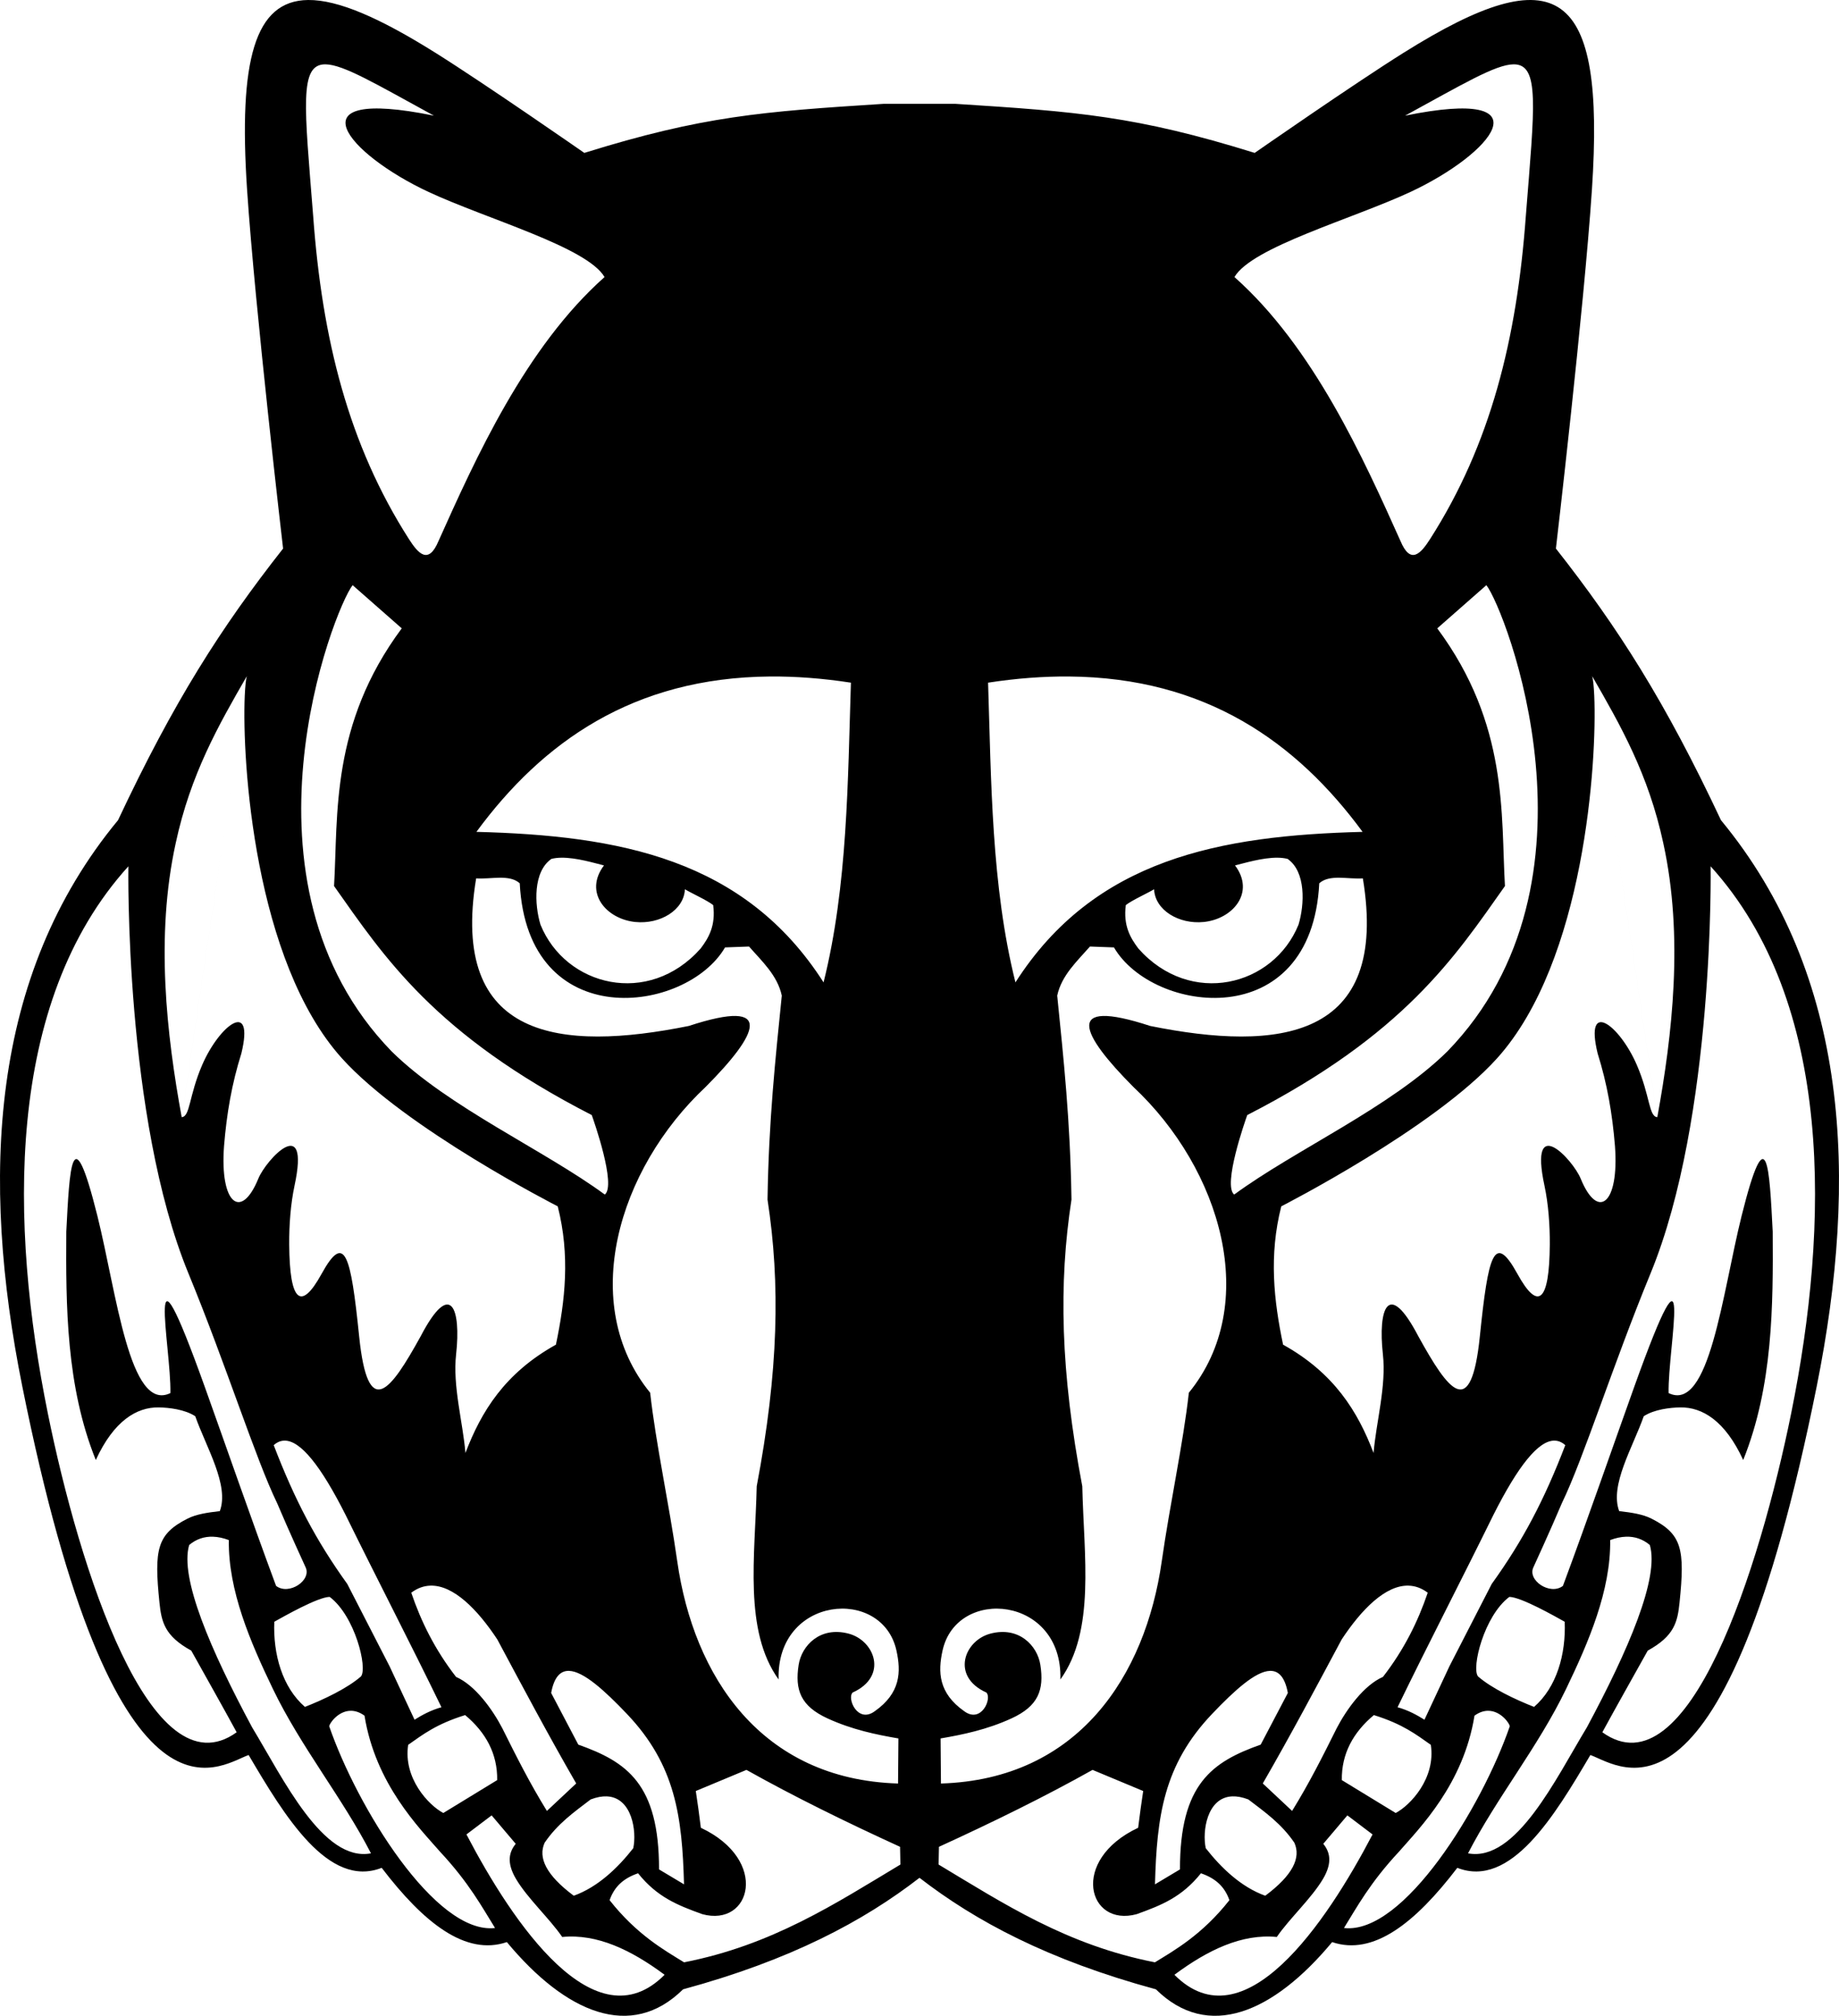 <?xml version="1.0" encoding="UTF-8" standalone="no"?>
<!-- Created with Inkscape (http://www.inkscape.org/) -->

<svg
   xmlns:dc="http://purl.org/dc/elements/1.1/"
   xmlns:cc="http://creativecommons.org/ns#"
   xmlns:rdf="http://www.w3.org/1999/02/22-rdf-syntax-ns#"
   xmlns:svg="http://www.w3.org/2000/svg"
   xmlns="http://www.w3.org/2000/svg"
   xmlns:sodipodi="http://sodipodi.sourceforge.net/DTD/sodipodi-0.dtd"
   xmlns:inkscape="http://www.inkscape.org/namespaces/inkscape"
   width="1095"
   height="1200"
   viewBox="0 0 1095 1200"
   id="svg4185"
   version="1.1"
   inkscape:version="0.91 r13725"
   sodipodi:docname="Solitude.svg"
   inkscape:export-filename="C:\Users\user1\OneDrive\Nexus Files\Artist's Resource\Hold Capital Symbol Vectors\Files\PNG\v1.0 - Artist's Resource - Solitude.png"
   inkscape:export-xdpi="756"
   inkscape:export-ydpi="756">
  <defs
     id="defs4187" />
  <sodipodi:namedview
     id="base"
     pagecolor="#ffffff"
     bordercolor="#666666"
     borderopacity="1.0"
     inkscape:pageopacity="0.0"
     inkscape:pageshadow="2"
     inkscape:zoom="0.49497475"
     inkscape:cx="152.82145"
     inkscape:cy="470.26751"
     inkscape:document-units="px"
     inkscape:current-layer="layer2"
     showgrid="false"
     borderlayer="true"
     inkscape:showpageshadow="false"
     units="px"
     inkscape:window-width="1920"
     inkscape:window-height="1027"
     inkscape:window-x="-5"
     inkscape:window-y="-5"
     inkscape:window-maximized="1" />
  <g
     inkscape:groupmode="layer"
     id="layer2"
     inkscape:label="Background"
     style="display:inline"
     sodipodi:insensitive="true">
    <rect
       style="opacity:1;fill:#cccccc;fill-opacity:0;fill-rule:nonzero;stroke:none;stroke-width:12;stroke-linecap:butt;stroke-linejoin:miter;stroke-miterlimit:4;stroke-dasharray:none;stroke-opacity:1"
       id="rect4135"
       width="1095"
       height="1200"
       x="0"
       y="0" />
  </g>
  <g
     inkscape:label="Solitude"
     inkscape:groupmode="layer"
     id="layer1"
     transform="translate(0,147.638)">
    <path
       inkscape:connector-curvature="0"
       style="display:inline;opacity:1;fill:#ffffff;fill-opacity:0;fill-rule:nonzero;stroke:none;stroke-width:1px;stroke-linecap:butt;stroke-linejoin:miter;stroke-opacity:1"
       d="m 183.461,-147.636 c -31.808,0.348 -41.469,35.776 -36.346,112.822 4.7,70.681 21.451,213.725 21.451,213.725 l 0,0 c -37.056,47.097 -65.109,91.131 -98.277,161.691 -76.53,92.569 -81.854,213.39 -57.047,336.918 55.301,275.371 116.244,226.339 134.797,219.59 21.287,36.16 47.445,79.618 79.234,67.17 25.034,32.778 49.929,52.552 74.523,44.209 35.21,42.34 73.991,58.691 104.922,28.115 64.298,-17.477 107.445,-40.619 140.781,-66.387 33.337,25.768 76.483,48.909 140.781,66.387 30.93,30.576 69.712,14.224 104.922,-28.115 24.595,8.343 49.489,-11.431 74.523,-44.209 31.79,12.448 57.947,-31.01 79.234,-67.17 18.553,6.749 79.496,55.782 134.797,-219.59 24.807,-123.528 19.483,-244.349 -57.047,-336.918 -33.169,-70.56 -61.221,-114.595 -98.277,-161.691 l 0,0 c 0,0 16.751,-143.043 21.451,-213.725 7.997,-120.267 -20.029,-139.123 -112.084,-81.445 -30.197,18.92 -88.719,59.645 -88.719,59.645 -70.514,-21.96 -105.867,-24.595 -178.332,-29.213 l -42.508,0 c -72.465,4.618 -107.818,7.253 -178.332,29.213 0,0 -58.522,-40.724 -88.719,-59.645 -33.082,-20.728 -57.895,-31.572 -75.738,-31.377 z"
       id="path4142-7-9"
       sodipodi:nodetypes="cscccscccccccccscccssccccscc" />
    <path
       style="display:inline;opacity:1;fill:#000000;fill-opacity:1;fill-rule:nonzero;stroke:none;stroke-width:1px;stroke-linecap:butt;stroke-linejoin:miter;stroke-opacity:1"
       d="M 183.457 0.002 C 151.649 0.35 141.988 35.778 147.111 112.824 C 151.811 183.506 168.562 326.549 168.562 326.549 L 168.566 326.549 C 131.51 373.646 103.458 417.68 70.289 488.24 C -6.241 580.809 -11.565 701.63 13.242 825.158 C 68.543 1100.53 129.486 1051.497 148.039 1044.748 C 169.326 1080.908 195.484 1124.366 227.273 1111.918 C 252.308 1144.696 277.202 1164.47 301.797 1156.127 C 337.007 1198.467 375.788 1214.818 406.719 1184.242 C 471.017 1166.765 514.163 1143.623 547.5 1117.855 C 580.837 1143.623 623.983 1166.765 688.281 1184.242 C 719.212 1214.818 757.993 1198.467 793.203 1156.127 C 817.798 1164.47 842.692 1144.696 867.727 1111.918 C 899.516 1124.366 925.674 1080.908 946.961 1044.748 C 965.514 1051.497 1026.457 1100.53 1081.758 825.158 C 1106.565 701.63 1101.241 580.809 1024.711 488.24 C 991.542 417.68 963.49 373.646 926.434 326.549 L 926.438 326.549 C 926.438 326.549 943.189 183.506 947.889 112.824 C 955.886 -7.443 927.859 -26.299 835.805 31.379 C 805.608 50.299 747.086 91.023 747.086 91.023 C 676.572 69.063 641.219 66.429 568.754 61.811 L 526.246 61.811 C 453.781 66.429 418.428 69.063 347.914 91.023 C 347.914 91.023 289.392 50.299 259.195 31.379 C 226.113 10.651 201.3 -0.193 183.457 0.002 z M 193.789 38.297 C 204.577 38.41 224.275 50.255 258.369 68.854 C 172.197 51.322 207.01 91.847 255.322 114.332 C 289.842 130.398 349.46 147.026 359.969 164.926 C 312.897 206.701 283.106 273.012 261.133 322.008 C 255.084 336.484 249.004 329.528 243.463 320.867 C 207.543 264.721 191.81 201.915 186.469 128.533 C 181.289 63.027 178.022 38.131 193.789 38.297 z M 901.211 38.297 C 916.978 38.131 913.711 63.027 908.531 128.533 C 903.19 201.915 887.457 264.721 851.537 320.867 C 845.996 329.528 839.916 336.484 833.867 322.008 C 811.894 273.012 782.103 206.701 735.031 164.926 C 745.54 147.026 805.158 130.398 839.678 114.332 C 887.99 91.847 922.803 51.322 836.631 68.854 C 870.725 50.255 890.423 38.41 901.211 38.297 z M 209.963 348.348 L 239.209 374.057 C 196.698 431.355 201.362 484.904 198.908 527.467 C 228.789 569.762 258.743 615.766 352.348 663.795 C 353.539 667.113 367.083 705.572 360.129 711.129 C 324.041 684.603 267.055 659.25 233.225 625.924 C 135.23 525.066 198.646 362.77 209.963 348.348 z M 885.037 348.348 C 896.354 362.77 959.77 525.066 861.775 625.924 C 827.945 659.25 770.959 684.603 734.871 711.129 C 727.917 705.572 741.461 667.113 742.652 663.795 C 836.257 615.766 866.211 569.762 896.092 527.467 C 893.638 484.904 898.302 431.355 855.791 374.057 L 885.037 348.348 z M 146.965 402.523 C 146.43 404.379 145.991 408.433 145.738 414.109 L 145.736 414.127 C 144 453.176 151.486 572.139 203.557 629.969 C 241.246 671.826 332.084 718.125 332.084 718.125 C 339.534 747.361 336.512 774.202 331.014 800.477 C 300.517 817.438 286.496 840.359 277.133 864.963 C 275.589 846.455 269.466 825.28 271.58 806.201 C 274.564 779.272 268.517 760.909 250.418 795.594 C 232.515 827.956 219.077 846.421 213.85 795.518 C 208.86 746.926 205.324 733.168 191.482 758.324 C 179.157 780.725 172.445 775.131 172.205 740.879 C 172.123 729.173 173.057 716.642 175.387 705.762 C 184.778 661.906 158.412 690.375 153.822 701.613 C 143.552 726.76 130.83 716.676 133.395 682.266 C 134.996 662.768 137.986 645.349 143.725 627.064 C 151.656 594.367 130.696 610.068 120.363 634.018 C 112.427 652.41 113.281 664.72 108.184 665.049 L 145.736 414.127 L 108.182 665.047 C 99.211 616.057 92.471 557.445 104.598 502.043 C 113.418 460.897 130.158 431.661 146.965 402.523 z M 948.035 402.523 C 964.842 431.661 981.582 460.897 990.402 502.043 C 1002.529 557.445 995.789 616.057 986.818 665.047 L 949.264 414.127 L 986.816 665.049 C 981.719 664.72 982.573 652.41 974.637 634.018 C 964.304 610.068 943.344 594.367 951.275 627.064 C 957.014 645.349 960.004 662.768 961.605 682.266 C 964.17 716.676 951.448 726.76 941.178 701.613 C 936.588 690.375 910.222 661.906 919.613 705.762 C 921.943 716.642 922.877 729.173 922.795 740.879 C 922.555 775.131 915.843 780.725 903.518 758.324 C 889.676 733.168 886.14 746.926 881.15 795.518 C 875.923 846.421 862.485 827.956 844.582 795.594 C 826.483 760.909 820.436 779.272 823.42 806.201 C 825.534 825.28 819.411 846.455 817.867 864.963 C 808.504 840.359 794.483 817.438 763.986 800.477 C 758.488 774.202 755.466 747.361 762.916 718.125 C 762.916 718.125 853.752 671.826 891.441 629.969 C 943.512 572.139 951 453.176 949.264 414.127 L 949.262 414.109 C 949.009 408.433 948.57 404.379 948.035 402.523 z M 458.521 402.719 C 473.606 402.6 489.626 403.776 506.664 406.395 C 504.784 464.646 504.753 527.301 490.377 584.812 C 443.282 511.175 368.472 497.384 283.672 495.209 C 322.943 441.801 377.067 403.362 458.521 402.719 z M 636.479 402.719 C 717.933 403.362 772.057 441.801 811.328 495.209 C 726.528 497.384 651.718 511.175 604.623 584.812 C 590.247 527.301 590.216 464.646 588.336 406.395 C 605.374 403.776 621.394 402.6 636.479 402.719 z M 334.205 510.592 C 343.266 510.473 354.18 513.857 359.623 515.186 C 347.47 531.318 360.922 547.109 378.281 548.861 C 393.032 550.351 407.275 541.809 407.812 529.385 C 412.048 531.897 420.842 535.838 424.65 538.783 C 426.284 551.099 421.863 558.445 417.16 564.674 C 386.147 599.58 336.746 587.212 321.809 550.428 C 318.189 538.381 317.359 518.941 328.318 511.303 C 330.122 510.834 332.114 510.619 334.205 510.592 z M 760.795 510.592 C 762.886 510.619 764.876 510.834 766.68 511.303 C 777.639 518.941 776.811 538.381 773.191 550.428 C 758.254 587.212 708.853 599.58 677.84 564.674 C 673.137 558.445 668.716 551.099 670.35 538.783 C 674.158 535.838 682.952 531.897 687.188 529.385 C 687.725 541.809 701.968 550.351 716.719 548.861 C 734.078 547.109 747.53 531.318 735.377 515.186 C 740.82 513.857 751.734 510.473 760.795 510.592 z M 76.447 515.705 C 76.447 515.705 73.96 665.065 112.188 758.01 C 134.898 813.228 152.023 868.016 165.025 894.859 C 171.808 910.927 181.896 932.855 181.896 932.855 C 185.83 940.71 172.035 949.954 164.383 944.074 C 149.783 904.807 133.796 858.69 122.07 825.986 C 85.171 723.072 102.052 802.075 101.457 829.295 C 77.141 841.11 69.478 769.887 58 723.854 C 42.708 662.526 41.398 696.239 39.477 733.205 C 39.202 777.081 39.312 825.18 57.043 869.146 C 67.796 845.735 81.451 837.619 94.523 837.826 C 100.468 837.92 110.041 838.986 116.26 843.08 C 122.852 861.751 136.644 884.206 130.889 899.57 C 123.542 900.417 116.904 901.388 111.688 904.025 C 93.475 913.232 91.676 922.25 94.943 953.988 C 96.138 965.594 98.053 973.914 113.881 982.607 C 122.974 998.928 132.857 1016.395 140.914 1031.215 C 89.817 1068.078 47.096 933.316 28.459 841.27 C 5.871 729.71 2.681 597.068 76.447 515.705 z M 1018.553 515.705 C 1092.319 597.068 1089.129 729.71 1066.541 841.27 C 1047.904 933.316 1005.183 1068.078 954.086 1031.215 C 962.143 1016.395 972.026 998.928 981.119 982.607 C 996.947 973.914 998.862 965.594 1000.057 953.988 C 1003.324 922.25 1001.525 913.232 983.312 904.025 C 978.096 901.388 971.458 900.417 964.111 899.57 C 958.356 884.206 972.148 861.751 978.74 843.08 C 984.959 838.986 994.532 837.92 1000.477 837.826 C 1013.549 837.619 1027.204 845.735 1037.957 869.146 C 1055.688 825.18 1055.797 777.081 1055.523 733.205 C 1053.602 696.239 1052.292 662.526 1037 723.854 C 1025.522 769.887 1017.859 841.108 993.543 829.293 C 992.948 802.073 1009.829 723.072 972.93 825.986 C 961.204 858.69 945.217 904.807 930.617 944.074 C 922.965 949.954 909.17 940.71 913.104 932.855 C 913.104 932.855 923.192 910.927 929.975 894.859 C 942.977 868.016 960.102 813.228 982.812 758.01 C 1021.039 665.065 1018.553 515.705 1018.553 515.705 z M 297.557 522.506 C 302.13 522.471 306.348 523.051 309.469 525.811 C 314.102 616.233 408.756 603.42 431.709 563.996 L 445.998 563.463 C 453.573 572.124 462.891 580.562 465.506 592.682 C 461.663 630.715 457.737 667.009 457.006 714.117 C 464.695 764.04 463.561 816.329 450.574 884.76 C 449.633 926.513 442.694 970.644 463.611 999.797 C 462.151 950.062 525.34 944.289 533.775 982.57 C 536.579 995.292 536.257 1007.865 520.834 1018.709 C 510.601 1026.211 504.155 1010.917 507.723 1007.549 C 528.905 997.958 520.904 976.639 505.338 972.512 C 488.163 967.958 477.328 979.786 475.557 990.975 C 473.159 1006.122 476.842 1015.637 492.635 1022.916 C 507.366 1029.706 522.034 1032.682 534.949 1034.893 L 534.727 1061.721 C 452.965 1059.261 412.991 997.64 403.27 929.518 C 398.298 894.679 390.536 859.67 387.125 829.098 C 344.301 776.559 367.607 696.281 420.242 646.965 C 451.199 615.878 462.507 593.604 410.131 610.752 C 333.943 626.117 267.572 619.139 283.512 522.9 C 288.053 523.194 292.983 522.541 297.557 522.506 z M 797.443 522.506 C 802.017 522.541 806.947 523.194 811.488 522.9 C 827.428 619.139 761.057 626.117 684.869 610.752 C 632.493 593.604 643.801 615.878 674.758 646.965 C 727.393 696.281 750.699 776.559 707.875 829.098 C 704.464 859.67 696.702 894.679 691.73 929.518 C 682.009 997.64 642.035 1059.261 560.273 1061.721 L 560.051 1034.893 C 572.966 1032.682 587.634 1029.706 602.365 1022.916 C 618.158 1015.637 621.841 1006.122 619.443 990.975 C 617.672 979.786 606.837 967.958 589.662 972.512 C 574.096 976.639 566.095 997.958 587.277 1007.549 C 590.845 1010.917 584.399 1026.211 574.166 1018.709 C 558.743 1007.865 558.421 995.292 561.225 982.57 C 569.66 944.289 632.849 950.062 631.389 999.797 C 652.306 970.644 645.367 926.513 644.426 884.76 C 631.439 816.329 630.305 764.04 637.994 714.117 C 637.263 667.009 633.337 630.715 629.494 592.682 C 632.109 580.562 641.427 572.124 649.002 563.463 L 663.291 563.996 C 686.244 603.42 780.898 616.233 785.531 525.811 C 788.652 523.051 792.87 522.471 797.443 522.506 z M 169.244 857.6 C 178.878 857.32 191.033 872.598 205.787 901.838 C 224.57 940.117 244.261 977.955 262.852 1016.312 C 256.459 1018.119 251.498 1020.839 246.834 1023.748 L 231.967 991.932 L 206.793 942.941 C 188.18 917.085 175.49 892.903 162.977 860.299 C 164.932 858.558 167.021 857.664 169.244 857.6 z M 925.756 857.6 C 927.979 857.664 930.068 858.558 932.023 860.299 C 919.51 892.903 906.82 917.085 888.207 942.941 L 863.033 991.932 L 848.166 1023.748 C 843.502 1020.839 838.541 1018.119 832.148 1016.312 C 850.739 977.955 870.43 940.117 889.213 901.838 C 903.967 872.598 916.122 857.32 925.756 857.6 z M 126.781 914.799 C 129.847 914.892 133.022 915.587 136.252 916.803 C 135.814 946.833 149.141 977.661 162.488 1005.398 C 179.035 1039.784 203.943 1070.34 220.887 1103.289 C 192.35 1108.715 168.565 1058.741 150.105 1028.266 C 125.403 982.272 106.87 939.243 112.648 919.73 C 116.872 916.161 121.672 914.644 126.781 914.799 z M 968.219 914.799 C 973.328 914.644 978.128 916.161 982.352 919.73 C 988.13 939.243 969.597 982.272 944.895 1028.266 C 926.435 1058.741 902.65 1108.715 874.113 1103.289 C 891.057 1070.34 915.965 1039.784 932.512 1005.398 C 945.859 977.661 959.186 946.833 958.748 916.803 C 961.978 915.587 965.153 914.892 968.219 914.799 z M 256.24 943.932 C 270.025 943.493 284.428 958.222 296.119 975.959 C 311.738 1005.161 326.262 1032.497 343.092 1061.686 L 325.637 1078.041 C 315.386 1061.408 307.604 1045.921 299.072 1028.777 C 293.201 1017.55 282.914 1003.211 271.541 998.248 C 258.89 981.933 250.662 965.16 244.881 948.133 C 248.57 945.365 252.381 944.054 256.24 943.932 z M 838.76 943.932 C 842.619 944.054 846.43 945.365 850.119 948.133 C 844.338 965.16 836.11 981.933 823.459 998.248 C 812.086 1003.211 801.799 1017.55 795.928 1028.777 C 787.396 1045.921 779.614 1061.408 769.363 1078.041 L 751.908 1061.686 C 768.738 1032.497 783.26 1005.161 798.879 975.959 C 810.57 958.222 824.975 943.493 838.76 943.932 z M 196.277 950.621 C 211.359 961.91 218.967 992.965 214.941 997.963 C 206.777 1005.097 192.642 1011.782 181.561 1016.115 C 168.119 1004.462 162.554 984.804 163.324 965.422 C 168.978 962.287 189.109 950.784 196.277 950.621 z M 898.723 950.621 C 905.891 950.784 926.022 962.287 931.676 965.422 C 932.446 984.804 926.881 1004.462 913.439 1016.115 C 902.358 1011.782 888.223 1005.097 880.059 997.963 C 876.033 992.965 883.641 961.91 898.723 950.621 z M 338.869 994.672 C 347.466 994.967 359.902 1006.259 373.246 1020.256 C 402.324 1050.756 406.183 1081.603 407.291 1121.742 L 392.408 1112.853 C 392.481 1061.904 373.209 1048.821 344.342 1038.574 L 328.174 1007.809 C 329.935 998.276 333.711 994.495 338.869 994.672 z M 756.131 994.672 C 761.289 994.495 765.065 998.276 766.826 1007.809 L 750.658 1038.574 C 721.791 1048.821 702.519 1061.904 702.592 1112.853 L 687.709 1121.742 C 688.817 1081.603 692.676 1050.756 721.754 1020.256 C 735.098 1006.259 747.534 994.967 756.131 994.672 z M 208.744 1018.426 C 211.272 1018.388 214.07 1019.187 217.037 1021.33 C 223.641 1062.149 249.486 1087.94 262.096 1102.412 C 279.347 1120.911 287.072 1135.373 294.762 1147.742 C 259.237 1151.833 212.554 1075.587 196.035 1027.682 C 196.014 1026.186 201.162 1018.539 208.744 1018.426 z M 886.256 1018.426 C 893.838 1018.539 898.986 1026.186 898.965 1027.682 C 882.446 1075.587 835.763 1151.833 800.238 1147.742 C 807.928 1135.373 815.653 1120.911 832.904 1102.412 C 845.514 1087.94 871.359 1062.149 877.963 1021.33 C 880.93 1019.187 883.728 1018.388 886.256 1018.426 z M 276.957 1020.986 C 289.217 1031.235 296.274 1043.974 296.035 1059.699 L 263.965 1079.272 C 255.143 1074.638 240.032 1058.491 243.039 1038.697 C 251.766 1032.579 259.701 1026.349 276.957 1020.986 z M 818.043 1020.986 C 835.299 1026.349 843.234 1032.579 851.961 1038.697 C 854.968 1058.491 839.857 1074.638 831.035 1079.272 L 798.965 1059.699 C 798.726 1043.974 805.783 1031.235 818.043 1020.986 z M 444.461 1053.611 C 472.945 1069.588 503.812 1084.718 535.92 1099.406 L 536.131 1109.963 C 497.242 1133.295 459.804 1157.906 407.316 1168.164 C 395.844 1161.09 379.245 1151.844 362.971 1131.168 C 365.865 1122.985 371.237 1118.176 379.926 1115.16 C 391.27 1129.373 403.504 1134.203 418.164 1139.494 C 447.23 1147.443 458.285 1107.358 417.312 1088.068 C 416.44 1080.771 415.381 1073.478 414.307 1066.186 L 444.461 1053.611 z M 650.539 1053.611 L 680.693 1066.186 C 679.619 1073.478 678.56 1080.771 677.688 1088.068 C 636.715 1107.358 647.77 1147.443 676.836 1139.494 C 691.496 1134.203 703.73 1129.373 715.074 1115.16 C 723.763 1118.176 729.135 1122.985 732.029 1131.168 C 715.755 1151.844 699.156 1161.09 687.684 1168.164 C 635.196 1157.906 597.758 1133.295 558.869 1109.963 L 559.08 1099.406 C 591.188 1084.718 622.055 1069.588 650.539 1053.611 z M 361.324 1069.373 C 376.34 1070.017 379.235 1090.186 377.064 1100.23 C 367.889 1111.927 356.044 1123.335 341.635 1128.533 C 325.169 1116.238 320.236 1105.845 324.314 1096.939 C 332.022 1085.625 341.782 1078.765 351.691 1071.213 C 355.348 1069.804 358.544 1069.254 361.324 1069.373 z M 733.676 1069.373 C 736.456 1069.254 739.652 1069.804 743.309 1071.213 C 753.218 1078.765 762.978 1085.625 770.686 1096.939 C 774.764 1105.845 769.831 1116.238 753.365 1128.533 C 738.956 1123.335 727.111 1111.927 717.936 1100.23 C 715.765 1090.186 718.66 1070.017 733.676 1069.373 z M 292.732 1080.689 L 307.061 1097.598 C 303.425 1102.216 301.239 1108.359 307.252 1118.537 C 314.044 1130.034 327.3 1142.179 334.756 1153.074 C 355.589 1151.066 375.791 1160.795 395.719 1175.584 C 354.382 1217.206 305.471 1145.096 277.738 1092.037 L 292.732 1080.689 z M 802.268 1080.689 L 817.262 1092.039 C 789.529 1145.098 740.618 1217.206 699.281 1175.584 C 719.209 1160.795 739.411 1151.066 760.244 1153.074 C 767.7 1142.179 780.956 1130.034 787.748 1118.537 C 793.761 1108.359 791.575 1102.216 787.939 1097.598 L 802.268 1080.689 z "
       transform="translate(0,-147.638)"
       id="path4142-7" />
  </g>
</svg>
